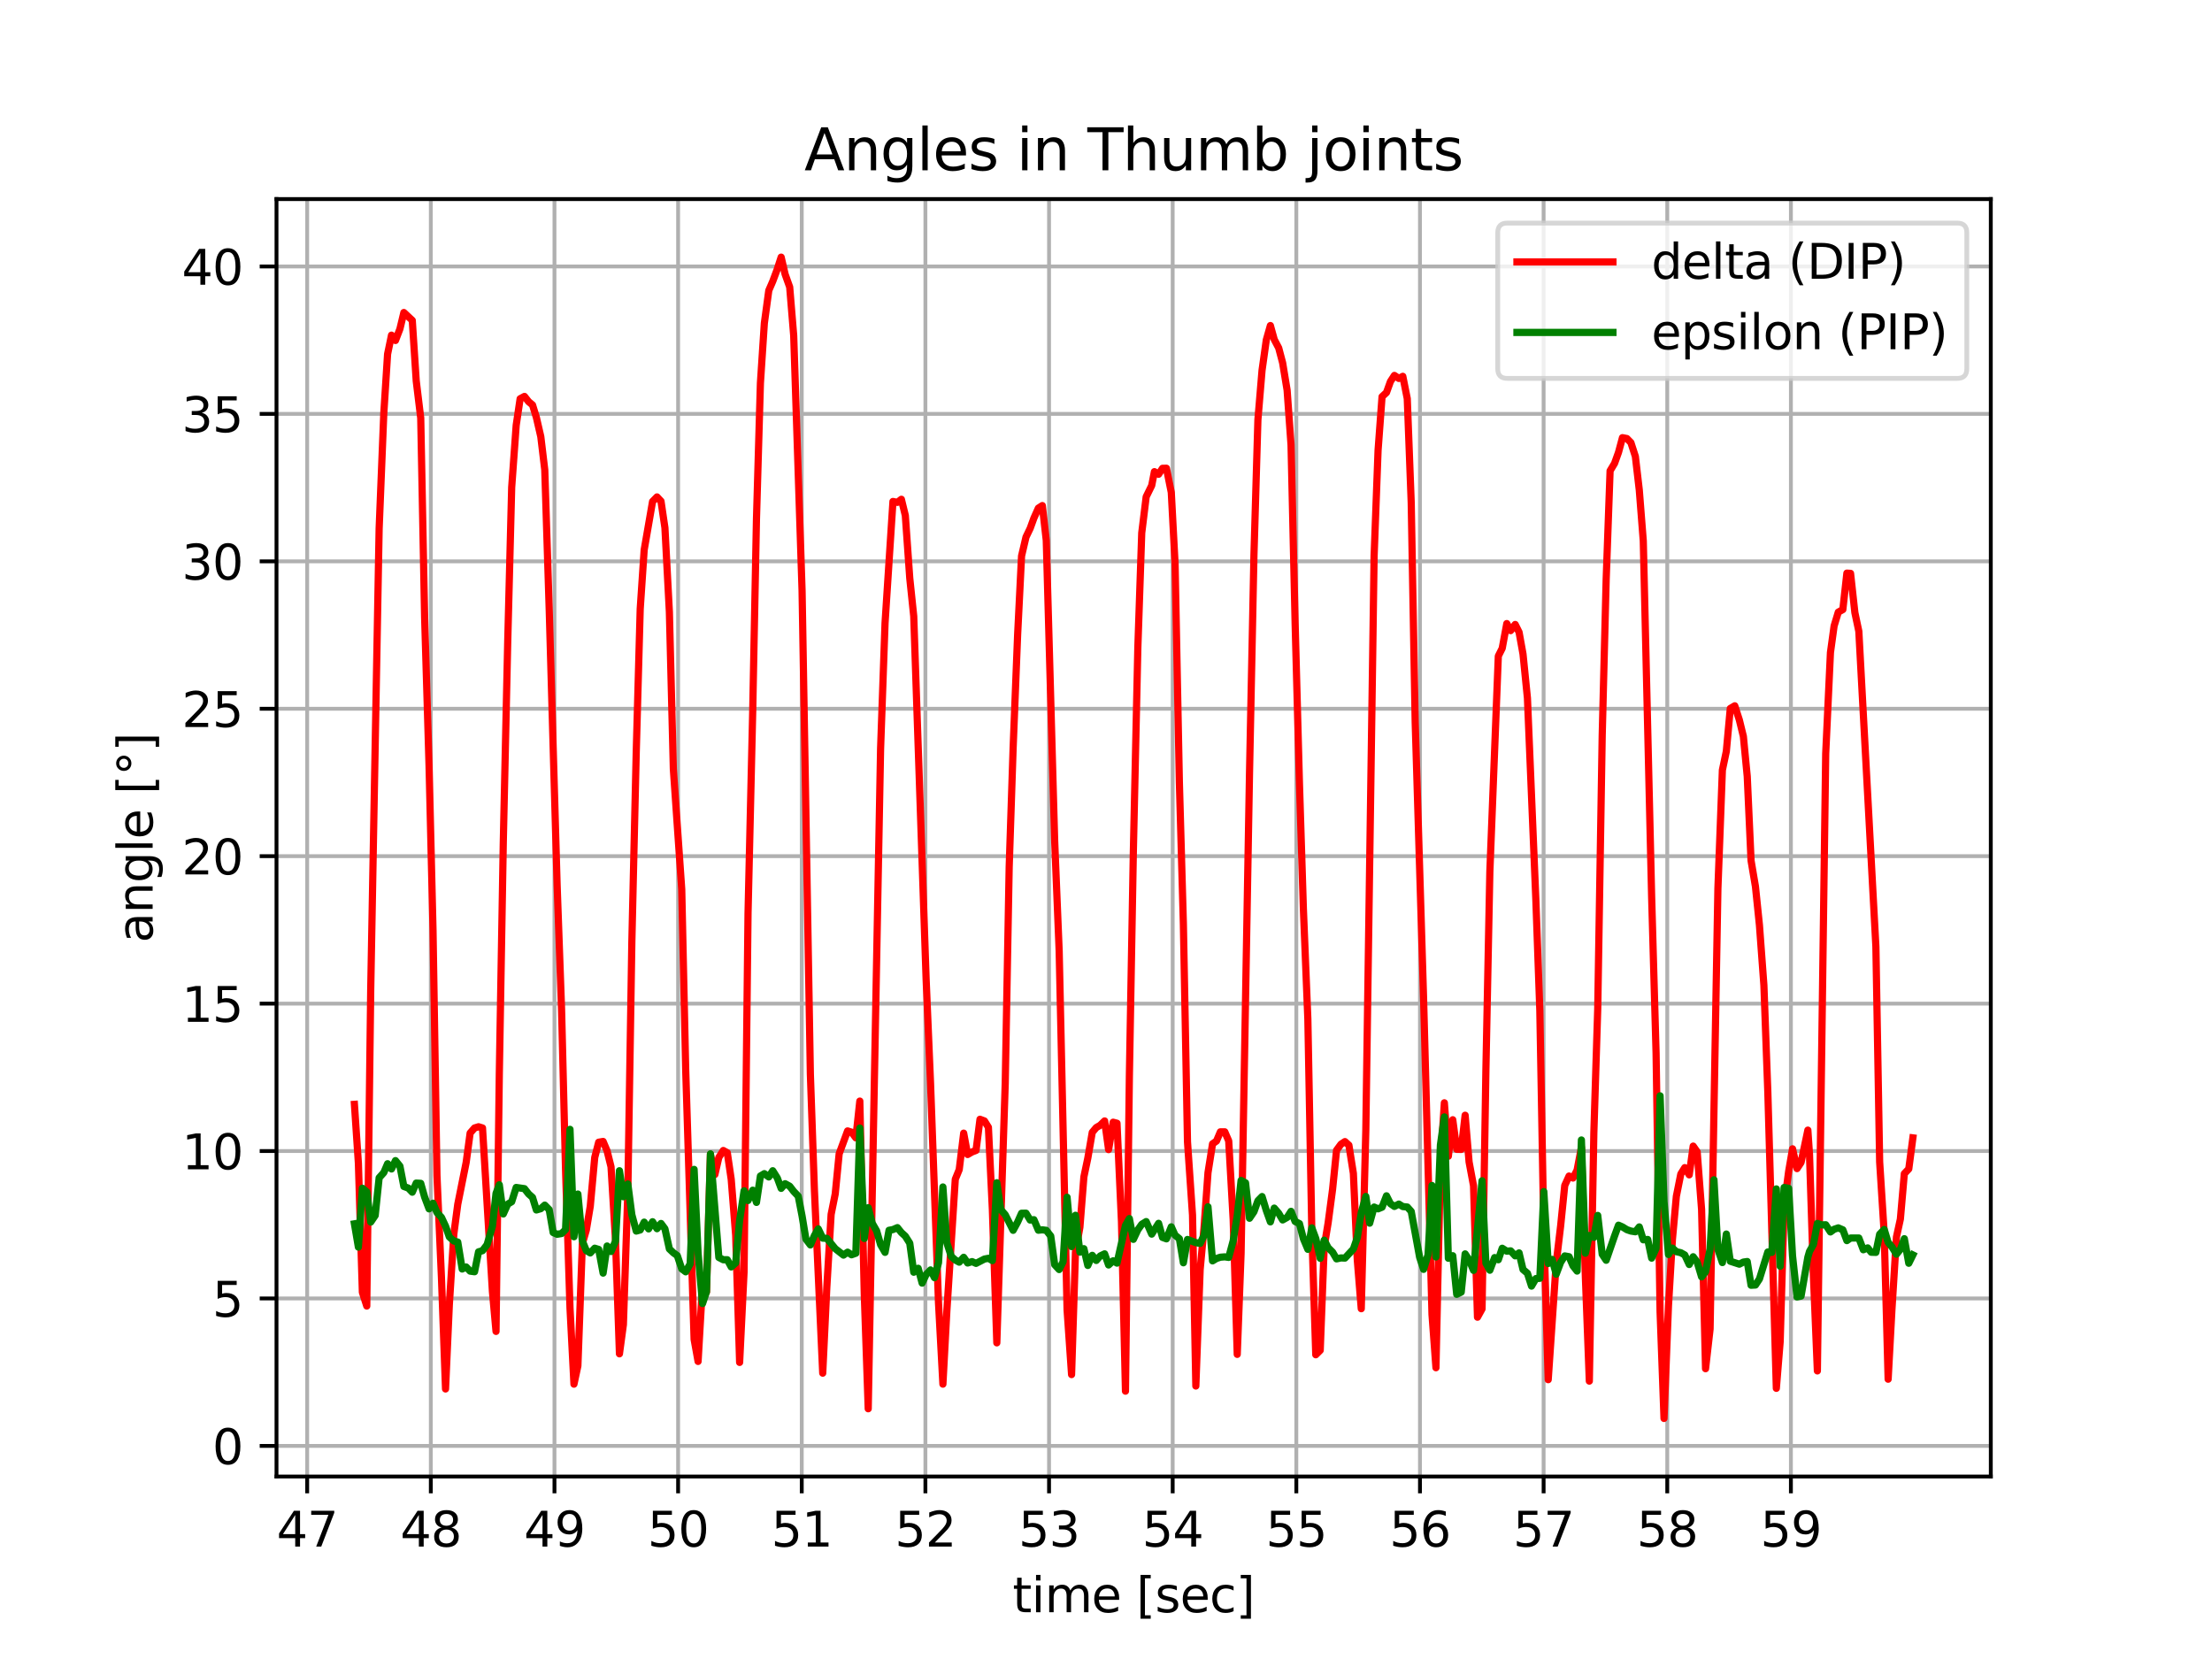 <?xml version="1.0" encoding="utf-8" standalone="no"?>
<!DOCTYPE svg PUBLIC "-//W3C//DTD SVG 1.1//EN"
  "http://www.w3.org/Graphics/SVG/1.1/DTD/svg11.dtd">
<svg xmlns:xlink="http://www.w3.org/1999/xlink" width="460.8pt" height="345.6pt" viewBox="0 0 460.8 345.6" xmlns="http://www.w3.org/2000/svg" version="1.1">
 <defs>
  <style type="text/css">*{stroke-linejoin: round; stroke-linecap: butt}</style>
 </defs>
 <g id="figure_1">
  <g id="patch_1">
   <path d="M 0 345.6 
L 460.8 345.6 
L 460.8 0 
L 0 0 
z
" style="fill: #ffffff"/>
  </g>
  <g id="axes_1">
   <g id="patch_2">
    <path d="M 57.6 307.584 
L 414.72 307.584 
L 414.72 41.472 
L 57.6 41.472 
z
" style="fill: #ffffff"/>
   </g>
   <g id="matplotlib.axis_1">
    <g id="xtick_1">
     <g id="line2d_1">
      <path d="M 63.992 307.584 
L 63.992 41.472 
" clip-path="url(#p96e80f87fa)" style="fill: none; stroke: #b0b0b0; stroke-width: 0.8; stroke-linecap: square"/>
     </g>
     <g id="line2d_2">
      <defs>
       <path id="m7e9100ac0d" d="M 0 0 
L 0 3.5 
" style="stroke: #000000; stroke-width: 0.8"/>
      </defs>
      <g>
       <use xlink:href="#m7e9100ac0d" x="63.992" y="307.584" style="stroke: #000000; stroke-width: 0.8"/>
      </g>
     </g>
     <g id="text_1">
      <!-- 47 -->
      <g transform="translate(57.629 322.182) scale(0.1 -0.1)">
       <defs>
        <path id="DejaVuSans-34" d="M 2419 4116 
L 825 1625 
L 2419 1625 
L 2419 4116 
z
M 2253 4666 
L 3047 4666 
L 3047 1625 
L 3713 1625 
L 3713 1100 
L 3047 1100 
L 3047 0 
L 2419 0 
L 2419 1100 
L 313 1100 
L 313 1709 
L 2253 4666 
z
" transform="scale(0.016)"/>
        <path id="DejaVuSans-37" d="M 525 4666 
L 3525 4666 
L 3525 4397 
L 1831 0 
L 1172 0 
L 2766 4134 
L 525 4134 
L 525 4666 
z
" transform="scale(0.016)"/>
       </defs>
       <use xlink:href="#DejaVuSans-34"/>
       <use xlink:href="#DejaVuSans-37" x="63.623"/>
      </g>
     </g>
    </g>
    <g id="xtick_2">
     <g id="line2d_3">
      <path d="M 89.749 307.584 
L 89.749 41.472 
" clip-path="url(#p96e80f87fa)" style="fill: none; stroke: #b0b0b0; stroke-width: 0.8; stroke-linecap: square"/>
     </g>
     <g id="line2d_4">
      <g>
       <use xlink:href="#m7e9100ac0d" x="89.749" y="307.584" style="stroke: #000000; stroke-width: 0.8"/>
      </g>
     </g>
     <g id="text_2">
      <!-- 48 -->
      <g transform="translate(83.386 322.182) scale(0.1 -0.1)">
       <defs>
        <path id="DejaVuSans-38" d="M 2034 2216 
Q 1584 2216 1326 1975 
Q 1069 1734 1069 1313 
Q 1069 891 1326 650 
Q 1584 409 2034 409 
Q 2484 409 2743 651 
Q 3003 894 3003 1313 
Q 3003 1734 2745 1975 
Q 2488 2216 2034 2216 
z
M 1403 2484 
Q 997 2584 770 2862 
Q 544 3141 544 3541 
Q 544 4100 942 4425 
Q 1341 4750 2034 4750 
Q 2731 4750 3128 4425 
Q 3525 4100 3525 3541 
Q 3525 3141 3298 2862 
Q 3072 2584 2669 2484 
Q 3125 2378 3379 2068 
Q 3634 1759 3634 1313 
Q 3634 634 3220 271 
Q 2806 -91 2034 -91 
Q 1263 -91 848 271 
Q 434 634 434 1313 
Q 434 1759 690 2068 
Q 947 2378 1403 2484 
z
M 1172 3481 
Q 1172 3119 1398 2916 
Q 1625 2713 2034 2713 
Q 2441 2713 2670 2916 
Q 2900 3119 2900 3481 
Q 2900 3844 2670 4047 
Q 2441 4250 2034 4250 
Q 1625 4250 1398 4047 
Q 1172 3844 1172 3481 
z
" transform="scale(0.016)"/>
       </defs>
       <use xlink:href="#DejaVuSans-34"/>
       <use xlink:href="#DejaVuSans-38" x="63.623"/>
      </g>
     </g>
    </g>
    <g id="xtick_3">
     <g id="line2d_5">
      <path d="M 115.506 307.584 
L 115.506 41.472 
" clip-path="url(#p96e80f87fa)" style="fill: none; stroke: #b0b0b0; stroke-width: 0.8; stroke-linecap: square"/>
     </g>
     <g id="line2d_6">
      <g>
       <use xlink:href="#m7e9100ac0d" x="115.506" y="307.584" style="stroke: #000000; stroke-width: 0.8"/>
      </g>
     </g>
     <g id="text_3">
      <!-- 49 -->
      <g transform="translate(109.144 322.182) scale(0.1 -0.1)">
       <defs>
        <path id="DejaVuSans-39" d="M 703 97 
L 703 672 
Q 941 559 1184 500 
Q 1428 441 1663 441 
Q 2288 441 2617 861 
Q 2947 1281 2994 2138 
Q 2813 1869 2534 1725 
Q 2256 1581 1919 1581 
Q 1219 1581 811 2004 
Q 403 2428 403 3163 
Q 403 3881 828 4315 
Q 1253 4750 1959 4750 
Q 2769 4750 3195 4129 
Q 3622 3509 3622 2328 
Q 3622 1225 3098 567 
Q 2575 -91 1691 -91 
Q 1453 -91 1209 -44 
Q 966 3 703 97 
z
M 1959 2075 
Q 2384 2075 2632 2365 
Q 2881 2656 2881 3163 
Q 2881 3666 2632 3958 
Q 2384 4250 1959 4250 
Q 1534 4250 1286 3958 
Q 1038 3666 1038 3163 
Q 1038 2656 1286 2365 
Q 1534 2075 1959 2075 
z
" transform="scale(0.016)"/>
       </defs>
       <use xlink:href="#DejaVuSans-34"/>
       <use xlink:href="#DejaVuSans-39" x="63.623"/>
      </g>
     </g>
    </g>
    <g id="xtick_4">
     <g id="line2d_7">
      <path d="M 141.263 307.584 
L 141.263 41.472 
" clip-path="url(#p96e80f87fa)" style="fill: none; stroke: #b0b0b0; stroke-width: 0.8; stroke-linecap: square"/>
     </g>
     <g id="line2d_8">
      <g>
       <use xlink:href="#m7e9100ac0d" x="141.263" y="307.584" style="stroke: #000000; stroke-width: 0.8"/>
      </g>
     </g>
     <g id="text_4">
      <!-- 50 -->
      <g transform="translate(134.901 322.182) scale(0.1 -0.1)">
       <defs>
        <path id="DejaVuSans-35" d="M 691 4666 
L 3169 4666 
L 3169 4134 
L 1269 4134 
L 1269 2991 
Q 1406 3038 1543 3061 
Q 1681 3084 1819 3084 
Q 2600 3084 3056 2656 
Q 3513 2228 3513 1497 
Q 3513 744 3044 326 
Q 2575 -91 1722 -91 
Q 1428 -91 1123 -41 
Q 819 9 494 109 
L 494 744 
Q 775 591 1075 516 
Q 1375 441 1709 441 
Q 2250 441 2565 725 
Q 2881 1009 2881 1497 
Q 2881 1984 2565 2268 
Q 2250 2553 1709 2553 
Q 1456 2553 1204 2497 
Q 953 2441 691 2322 
L 691 4666 
z
" transform="scale(0.016)"/>
        <path id="DejaVuSans-30" d="M 2034 4250 
Q 1547 4250 1301 3770 
Q 1056 3291 1056 2328 
Q 1056 1369 1301 889 
Q 1547 409 2034 409 
Q 2525 409 2770 889 
Q 3016 1369 3016 2328 
Q 3016 3291 2770 3770 
Q 2525 4250 2034 4250 
z
M 2034 4750 
Q 2819 4750 3233 4129 
Q 3647 3509 3647 2328 
Q 3647 1150 3233 529 
Q 2819 -91 2034 -91 
Q 1250 -91 836 529 
Q 422 1150 422 2328 
Q 422 3509 836 4129 
Q 1250 4750 2034 4750 
z
" transform="scale(0.016)"/>
       </defs>
       <use xlink:href="#DejaVuSans-35"/>
       <use xlink:href="#DejaVuSans-30" x="63.623"/>
      </g>
     </g>
    </g>
    <g id="xtick_5">
     <g id="line2d_9">
      <path d="M 167.02 307.584 
L 167.02 41.472 
" clip-path="url(#p96e80f87fa)" style="fill: none; stroke: #b0b0b0; stroke-width: 0.8; stroke-linecap: square"/>
     </g>
     <g id="line2d_10">
      <g>
       <use xlink:href="#m7e9100ac0d" x="167.02" y="307.584" style="stroke: #000000; stroke-width: 0.8"/>
      </g>
     </g>
     <g id="text_5">
      <!-- 51 -->
      <g transform="translate(160.658 322.182) scale(0.1 -0.1)">
       <defs>
        <path id="DejaVuSans-31" d="M 794 531 
L 1825 531 
L 1825 4091 
L 703 3866 
L 703 4441 
L 1819 4666 
L 2450 4666 
L 2450 531 
L 3481 531 
L 3481 0 
L 794 0 
L 794 531 
z
" transform="scale(0.016)"/>
       </defs>
       <use xlink:href="#DejaVuSans-35"/>
       <use xlink:href="#DejaVuSans-31" x="63.623"/>
      </g>
     </g>
    </g>
    <g id="xtick_6">
     <g id="line2d_11">
      <path d="M 192.778 307.584 
L 192.778 41.472 
" clip-path="url(#p96e80f87fa)" style="fill: none; stroke: #b0b0b0; stroke-width: 0.8; stroke-linecap: square"/>
     </g>
     <g id="line2d_12">
      <g>
       <use xlink:href="#m7e9100ac0d" x="192.778" y="307.584" style="stroke: #000000; stroke-width: 0.8"/>
      </g>
     </g>
     <g id="text_6">
      <!-- 52 -->
      <g transform="translate(186.415 322.182) scale(0.1 -0.1)">
       <defs>
        <path id="DejaVuSans-32" d="M 1228 531 
L 3431 531 
L 3431 0 
L 469 0 
L 469 531 
Q 828 903 1448 1529 
Q 2069 2156 2228 2338 
Q 2531 2678 2651 2914 
Q 2772 3150 2772 3378 
Q 2772 3750 2511 3984 
Q 2250 4219 1831 4219 
Q 1534 4219 1204 4116 
Q 875 4013 500 3803 
L 500 4441 
Q 881 4594 1212 4672 
Q 1544 4750 1819 4750 
Q 2544 4750 2975 4387 
Q 3406 4025 3406 3419 
Q 3406 3131 3298 2873 
Q 3191 2616 2906 2266 
Q 2828 2175 2409 1742 
Q 1991 1309 1228 531 
z
" transform="scale(0.016)"/>
       </defs>
       <use xlink:href="#DejaVuSans-35"/>
       <use xlink:href="#DejaVuSans-32" x="63.623"/>
      </g>
     </g>
    </g>
    <g id="xtick_7">
     <g id="line2d_13">
      <path d="M 218.535 307.584 
L 218.535 41.472 
" clip-path="url(#p96e80f87fa)" style="fill: none; stroke: #b0b0b0; stroke-width: 0.8; stroke-linecap: square"/>
     </g>
     <g id="line2d_14">
      <g>
       <use xlink:href="#m7e9100ac0d" x="218.535" y="307.584" style="stroke: #000000; stroke-width: 0.8"/>
      </g>
     </g>
     <g id="text_7">
      <!-- 53 -->
      <g transform="translate(212.172 322.182) scale(0.1 -0.1)">
       <defs>
        <path id="DejaVuSans-33" d="M 2597 2516 
Q 3050 2419 3304 2112 
Q 3559 1806 3559 1356 
Q 3559 666 3084 287 
Q 2609 -91 1734 -91 
Q 1441 -91 1130 -33 
Q 819 25 488 141 
L 488 750 
Q 750 597 1062 519 
Q 1375 441 1716 441 
Q 2309 441 2620 675 
Q 2931 909 2931 1356 
Q 2931 1769 2642 2001 
Q 2353 2234 1838 2234 
L 1294 2234 
L 1294 2753 
L 1863 2753 
Q 2328 2753 2575 2939 
Q 2822 3125 2822 3475 
Q 2822 3834 2567 4026 
Q 2313 4219 1838 4219 
Q 1578 4219 1281 4162 
Q 984 4106 628 3988 
L 628 4550 
Q 988 4650 1302 4700 
Q 1616 4750 1894 4750 
Q 2613 4750 3031 4423 
Q 3450 4097 3450 3541 
Q 3450 3153 3228 2886 
Q 3006 2619 2597 2516 
z
" transform="scale(0.016)"/>
       </defs>
       <use xlink:href="#DejaVuSans-35"/>
       <use xlink:href="#DejaVuSans-33" x="63.623"/>
      </g>
     </g>
    </g>
    <g id="xtick_8">
     <g id="line2d_15">
      <path d="M 244.292 307.584 
L 244.292 41.472 
" clip-path="url(#p96e80f87fa)" style="fill: none; stroke: #b0b0b0; stroke-width: 0.8; stroke-linecap: square"/>
     </g>
     <g id="line2d_16">
      <g>
       <use xlink:href="#m7e9100ac0d" x="244.292" y="307.584" style="stroke: #000000; stroke-width: 0.8"/>
      </g>
     </g>
     <g id="text_8">
      <!-- 54 -->
      <g transform="translate(237.929 322.182) scale(0.1 -0.1)">
       <use xlink:href="#DejaVuSans-35"/>
       <use xlink:href="#DejaVuSans-34" x="63.623"/>
      </g>
     </g>
    </g>
    <g id="xtick_9">
     <g id="line2d_17">
      <path d="M 270.049 307.584 
L 270.049 41.472 
" clip-path="url(#p96e80f87fa)" style="fill: none; stroke: #b0b0b0; stroke-width: 0.8; stroke-linecap: square"/>
     </g>
     <g id="line2d_18">
      <g>
       <use xlink:href="#m7e9100ac0d" x="270.049" y="307.584" style="stroke: #000000; stroke-width: 0.8"/>
      </g>
     </g>
     <g id="text_9">
      <!-- 55 -->
      <g transform="translate(263.687 322.182) scale(0.1 -0.1)">
       <use xlink:href="#DejaVuSans-35"/>
       <use xlink:href="#DejaVuSans-35" x="63.623"/>
      </g>
     </g>
    </g>
    <g id="xtick_10">
     <g id="line2d_19">
      <path d="M 295.806 307.584 
L 295.806 41.472 
" clip-path="url(#p96e80f87fa)" style="fill: none; stroke: #b0b0b0; stroke-width: 0.8; stroke-linecap: square"/>
     </g>
     <g id="line2d_20">
      <g>
       <use xlink:href="#m7e9100ac0d" x="295.806" y="307.584" style="stroke: #000000; stroke-width: 0.8"/>
      </g>
     </g>
     <g id="text_10">
      <!-- 56 -->
      <g transform="translate(289.444 322.182) scale(0.1 -0.1)">
       <defs>
        <path id="DejaVuSans-36" d="M 2113 2584 
Q 1688 2584 1439 2293 
Q 1191 2003 1191 1497 
Q 1191 994 1439 701 
Q 1688 409 2113 409 
Q 2538 409 2786 701 
Q 3034 994 3034 1497 
Q 3034 2003 2786 2293 
Q 2538 2584 2113 2584 
z
M 3366 4563 
L 3366 3988 
Q 3128 4100 2886 4159 
Q 2644 4219 2406 4219 
Q 1781 4219 1451 3797 
Q 1122 3375 1075 2522 
Q 1259 2794 1537 2939 
Q 1816 3084 2150 3084 
Q 2853 3084 3261 2657 
Q 3669 2231 3669 1497 
Q 3669 778 3244 343 
Q 2819 -91 2113 -91 
Q 1303 -91 875 529 
Q 447 1150 447 2328 
Q 447 3434 972 4092 
Q 1497 4750 2381 4750 
Q 2619 4750 2861 4703 
Q 3103 4656 3366 4563 
z
" transform="scale(0.016)"/>
       </defs>
       <use xlink:href="#DejaVuSans-35"/>
       <use xlink:href="#DejaVuSans-36" x="63.623"/>
      </g>
     </g>
    </g>
    <g id="xtick_11">
     <g id="line2d_21">
      <path d="M 321.563 307.584 
L 321.563 41.472 
" clip-path="url(#p96e80f87fa)" style="fill: none; stroke: #b0b0b0; stroke-width: 0.8; stroke-linecap: square"/>
     </g>
     <g id="line2d_22">
      <g>
       <use xlink:href="#m7e9100ac0d" x="321.563" y="307.584" style="stroke: #000000; stroke-width: 0.8"/>
      </g>
     </g>
     <g id="text_11">
      <!-- 57 -->
      <g transform="translate(315.201 322.182) scale(0.1 -0.1)">
       <use xlink:href="#DejaVuSans-35"/>
       <use xlink:href="#DejaVuSans-37" x="63.623"/>
      </g>
     </g>
    </g>
    <g id="xtick_12">
     <g id="line2d_23">
      <path d="M 347.321 307.584 
L 347.321 41.472 
" clip-path="url(#p96e80f87fa)" style="fill: none; stroke: #b0b0b0; stroke-width: 0.8; stroke-linecap: square"/>
     </g>
     <g id="line2d_24">
      <g>
       <use xlink:href="#m7e9100ac0d" x="347.321" y="307.584" style="stroke: #000000; stroke-width: 0.8"/>
      </g>
     </g>
     <g id="text_12">
      <!-- 58 -->
      <g transform="translate(340.958 322.182) scale(0.1 -0.1)">
       <use xlink:href="#DejaVuSans-35"/>
       <use xlink:href="#DejaVuSans-38" x="63.623"/>
      </g>
     </g>
    </g>
    <g id="xtick_13">
     <g id="line2d_25">
      <path d="M 373.078 307.584 
L 373.078 41.472 
" clip-path="url(#p96e80f87fa)" style="fill: none; stroke: #b0b0b0; stroke-width: 0.8; stroke-linecap: square"/>
     </g>
     <g id="line2d_26">
      <g>
       <use xlink:href="#m7e9100ac0d" x="373.078" y="307.584" style="stroke: #000000; stroke-width: 0.8"/>
      </g>
     </g>
     <g id="text_13">
      <!-- 59 -->
      <g transform="translate(366.715 322.182) scale(0.1 -0.1)">
       <use xlink:href="#DejaVuSans-35"/>
       <use xlink:href="#DejaVuSans-39" x="63.623"/>
      </g>
     </g>
    </g>
    <g id="text_14">
     <!-- time [sec] -->
     <g transform="translate(210.943 335.861) scale(0.1 -0.1)">
      <defs>
       <path id="DejaVuSans-74" d="M 1172 4494 
L 1172 3500 
L 2356 3500 
L 2356 3053 
L 1172 3053 
L 1172 1153 
Q 1172 725 1289 603 
Q 1406 481 1766 481 
L 2356 481 
L 2356 0 
L 1766 0 
Q 1100 0 847 248 
Q 594 497 594 1153 
L 594 3053 
L 172 3053 
L 172 3500 
L 594 3500 
L 594 4494 
L 1172 4494 
z
" transform="scale(0.016)"/>
       <path id="DejaVuSans-69" d="M 603 3500 
L 1178 3500 
L 1178 0 
L 603 0 
L 603 3500 
z
M 603 4863 
L 1178 4863 
L 1178 4134 
L 603 4134 
L 603 4863 
z
" transform="scale(0.016)"/>
       <path id="DejaVuSans-6d" d="M 3328 2828 
Q 3544 3216 3844 3400 
Q 4144 3584 4550 3584 
Q 5097 3584 5394 3201 
Q 5691 2819 5691 2113 
L 5691 0 
L 5113 0 
L 5113 2094 
Q 5113 2597 4934 2840 
Q 4756 3084 4391 3084 
Q 3944 3084 3684 2787 
Q 3425 2491 3425 1978 
L 3425 0 
L 2847 0 
L 2847 2094 
Q 2847 2600 2669 2842 
Q 2491 3084 2119 3084 
Q 1678 3084 1418 2786 
Q 1159 2488 1159 1978 
L 1159 0 
L 581 0 
L 581 3500 
L 1159 3500 
L 1159 2956 
Q 1356 3278 1631 3431 
Q 1906 3584 2284 3584 
Q 2666 3584 2933 3390 
Q 3200 3197 3328 2828 
z
" transform="scale(0.016)"/>
       <path id="DejaVuSans-65" d="M 3597 1894 
L 3597 1613 
L 953 1613 
Q 991 1019 1311 708 
Q 1631 397 2203 397 
Q 2534 397 2845 478 
Q 3156 559 3463 722 
L 3463 178 
Q 3153 47 2828 -22 
Q 2503 -91 2169 -91 
Q 1331 -91 842 396 
Q 353 884 353 1716 
Q 353 2575 817 3079 
Q 1281 3584 2069 3584 
Q 2775 3584 3186 3129 
Q 3597 2675 3597 1894 
z
M 3022 2063 
Q 3016 2534 2758 2815 
Q 2500 3097 2075 3097 
Q 1594 3097 1305 2825 
Q 1016 2553 972 2059 
L 3022 2063 
z
" transform="scale(0.016)"/>
       <path id="DejaVuSans-20" transform="scale(0.016)"/>
       <path id="DejaVuSans-5b" d="M 550 4863 
L 1875 4863 
L 1875 4416 
L 1125 4416 
L 1125 -397 
L 1875 -397 
L 1875 -844 
L 550 -844 
L 550 4863 
z
" transform="scale(0.016)"/>
       <path id="DejaVuSans-73" d="M 2834 3397 
L 2834 2853 
Q 2591 2978 2328 3040 
Q 2066 3103 1784 3103 
Q 1356 3103 1142 2972 
Q 928 2841 928 2578 
Q 928 2378 1081 2264 
Q 1234 2150 1697 2047 
L 1894 2003 
Q 2506 1872 2764 1633 
Q 3022 1394 3022 966 
Q 3022 478 2636 193 
Q 2250 -91 1575 -91 
Q 1294 -91 989 -36 
Q 684 19 347 128 
L 347 722 
Q 666 556 975 473 
Q 1284 391 1588 391 
Q 1994 391 2212 530 
Q 2431 669 2431 922 
Q 2431 1156 2273 1281 
Q 2116 1406 1581 1522 
L 1381 1569 
Q 847 1681 609 1914 
Q 372 2147 372 2553 
Q 372 3047 722 3315 
Q 1072 3584 1716 3584 
Q 2034 3584 2315 3537 
Q 2597 3491 2834 3397 
z
" transform="scale(0.016)"/>
       <path id="DejaVuSans-63" d="M 3122 3366 
L 3122 2828 
Q 2878 2963 2633 3030 
Q 2388 3097 2138 3097 
Q 1578 3097 1268 2742 
Q 959 2388 959 1747 
Q 959 1106 1268 751 
Q 1578 397 2138 397 
Q 2388 397 2633 464 
Q 2878 531 3122 666 
L 3122 134 
Q 2881 22 2623 -34 
Q 2366 -91 2075 -91 
Q 1284 -91 818 406 
Q 353 903 353 1747 
Q 353 2603 823 3093 
Q 1294 3584 2113 3584 
Q 2378 3584 2631 3529 
Q 2884 3475 3122 3366 
z
" transform="scale(0.016)"/>
       <path id="DejaVuSans-5d" d="M 1947 4863 
L 1947 -844 
L 622 -844 
L 622 -397 
L 1369 -397 
L 1369 4416 
L 622 4416 
L 622 4863 
L 1947 4863 
z
" transform="scale(0.016)"/>
      </defs>
      <use xlink:href="#DejaVuSans-74"/>
      <use xlink:href="#DejaVuSans-69" x="39.209"/>
      <use xlink:href="#DejaVuSans-6d" x="66.992"/>
      <use xlink:href="#DejaVuSans-65" x="164.404"/>
      <use xlink:href="#DejaVuSans-20" x="225.928"/>
      <use xlink:href="#DejaVuSans-5b" x="257.715"/>
      <use xlink:href="#DejaVuSans-73" x="296.729"/>
      <use xlink:href="#DejaVuSans-65" x="348.828"/>
      <use xlink:href="#DejaVuSans-63" x="410.352"/>
      <use xlink:href="#DejaVuSans-5d" x="465.332"/>
     </g>
    </g>
   </g>
   <g id="matplotlib.axis_2">
    <g id="ytick_1">
     <g id="line2d_27">
      <path d="M 57.6 301.205 
L 414.72 301.205 
" clip-path="url(#p96e80f87fa)" style="fill: none; stroke: #b0b0b0; stroke-width: 0.8; stroke-linecap: square"/>
     </g>
     <g id="line2d_28">
      <defs>
       <path id="m9ff21e5143" d="M 0 0 
L -3.5 0 
" style="stroke: #000000; stroke-width: 0.8"/>
      </defs>
      <g>
       <use xlink:href="#m9ff21e5143" x="57.6" y="301.205" style="stroke: #000000; stroke-width: 0.8"/>
      </g>
     </g>
     <g id="text_15">
      <!-- 0 -->
      <g transform="translate(44.237 305.004) scale(0.1 -0.1)">
       <use xlink:href="#DejaVuSans-30"/>
      </g>
     </g>
    </g>
    <g id="ytick_2">
     <g id="line2d_29">
      <path d="M 57.6 270.493 
L 414.72 270.493 
" clip-path="url(#p96e80f87fa)" style="fill: none; stroke: #b0b0b0; stroke-width: 0.8; stroke-linecap: square"/>
     </g>
     <g id="line2d_30">
      <g>
       <use xlink:href="#m9ff21e5143" x="57.6" y="270.493" style="stroke: #000000; stroke-width: 0.8"/>
      </g>
     </g>
     <g id="text_16">
      <!-- 5 -->
      <g transform="translate(44.237 274.292) scale(0.1 -0.1)">
       <use xlink:href="#DejaVuSans-35"/>
      </g>
     </g>
    </g>
    <g id="ytick_3">
     <g id="line2d_31">
      <path d="M 57.6 239.781 
L 414.72 239.781 
" clip-path="url(#p96e80f87fa)" style="fill: none; stroke: #b0b0b0; stroke-width: 0.8; stroke-linecap: square"/>
     </g>
     <g id="line2d_32">
      <g>
       <use xlink:href="#m9ff21e5143" x="57.6" y="239.781" style="stroke: #000000; stroke-width: 0.8"/>
      </g>
     </g>
     <g id="text_17">
      <!-- 10 -->
      <g transform="translate(37.875 243.58) scale(0.1 -0.1)">
       <use xlink:href="#DejaVuSans-31"/>
       <use xlink:href="#DejaVuSans-30" x="63.623"/>
      </g>
     </g>
    </g>
    <g id="ytick_4">
     <g id="line2d_33">
      <path d="M 57.6 209.07 
L 414.72 209.07 
" clip-path="url(#p96e80f87fa)" style="fill: none; stroke: #b0b0b0; stroke-width: 0.8; stroke-linecap: square"/>
     </g>
     <g id="line2d_34">
      <g>
       <use xlink:href="#m9ff21e5143" x="57.6" y="209.07" style="stroke: #000000; stroke-width: 0.8"/>
      </g>
     </g>
     <g id="text_18">
      <!-- 15 -->
      <g transform="translate(37.875 212.869) scale(0.1 -0.1)">
       <use xlink:href="#DejaVuSans-31"/>
       <use xlink:href="#DejaVuSans-35" x="63.623"/>
      </g>
     </g>
    </g>
    <g id="ytick_5">
     <g id="line2d_35">
      <path d="M 57.6 178.358 
L 414.72 178.358 
" clip-path="url(#p96e80f87fa)" style="fill: none; stroke: #b0b0b0; stroke-width: 0.8; stroke-linecap: square"/>
     </g>
     <g id="line2d_36">
      <g>
       <use xlink:href="#m9ff21e5143" x="57.6" y="178.358" style="stroke: #000000; stroke-width: 0.8"/>
      </g>
     </g>
     <g id="text_19">
      <!-- 20 -->
      <g transform="translate(37.875 182.157) scale(0.1 -0.1)">
       <use xlink:href="#DejaVuSans-32"/>
       <use xlink:href="#DejaVuSans-30" x="63.623"/>
      </g>
     </g>
    </g>
    <g id="ytick_6">
     <g id="line2d_37">
      <path d="M 57.6 147.646 
L 414.72 147.646 
" clip-path="url(#p96e80f87fa)" style="fill: none; stroke: #b0b0b0; stroke-width: 0.8; stroke-linecap: square"/>
     </g>
     <g id="line2d_38">
      <g>
       <use xlink:href="#m9ff21e5143" x="57.6" y="147.646" style="stroke: #000000; stroke-width: 0.8"/>
      </g>
     </g>
     <g id="text_20">
      <!-- 25 -->
      <g transform="translate(37.875 151.445) scale(0.1 -0.1)">
       <use xlink:href="#DejaVuSans-32"/>
       <use xlink:href="#DejaVuSans-35" x="63.623"/>
      </g>
     </g>
    </g>
    <g id="ytick_7">
     <g id="line2d_39">
      <path d="M 57.6 116.935 
L 414.72 116.935 
" clip-path="url(#p96e80f87fa)" style="fill: none; stroke: #b0b0b0; stroke-width: 0.8; stroke-linecap: square"/>
     </g>
     <g id="line2d_40">
      <g>
       <use xlink:href="#m9ff21e5143" x="57.6" y="116.935" style="stroke: #000000; stroke-width: 0.8"/>
      </g>
     </g>
     <g id="text_21">
      <!-- 30 -->
      <g transform="translate(37.875 120.734) scale(0.1 -0.1)">
       <use xlink:href="#DejaVuSans-33"/>
       <use xlink:href="#DejaVuSans-30" x="63.623"/>
      </g>
     </g>
    </g>
    <g id="ytick_8">
     <g id="line2d_41">
      <path d="M 57.6 86.223 
L 414.72 86.223 
" clip-path="url(#p96e80f87fa)" style="fill: none; stroke: #b0b0b0; stroke-width: 0.8; stroke-linecap: square"/>
     </g>
     <g id="line2d_42">
      <g>
       <use xlink:href="#m9ff21e5143" x="57.6" y="86.223" style="stroke: #000000; stroke-width: 0.8"/>
      </g>
     </g>
     <g id="text_22">
      <!-- 35 -->
      <g transform="translate(37.875 90.022) scale(0.1 -0.1)">
       <use xlink:href="#DejaVuSans-33"/>
       <use xlink:href="#DejaVuSans-35" x="63.623"/>
      </g>
     </g>
    </g>
    <g id="ytick_9">
     <g id="line2d_43">
      <path d="M 57.6 55.511 
L 414.72 55.511 
" clip-path="url(#p96e80f87fa)" style="fill: none; stroke: #b0b0b0; stroke-width: 0.8; stroke-linecap: square"/>
     </g>
     <g id="line2d_44">
      <g>
       <use xlink:href="#m9ff21e5143" x="57.6" y="55.511" style="stroke: #000000; stroke-width: 0.8"/>
      </g>
     </g>
     <g id="text_23">
      <!-- 40 -->
      <g transform="translate(37.875 59.31) scale(0.1 -0.1)">
       <use xlink:href="#DejaVuSans-34"/>
       <use xlink:href="#DejaVuSans-30" x="63.623"/>
      </g>
     </g>
    </g>
    <g id="text_24">
     <!-- angle [°] -->
     <g transform="translate(31.795 196.391) rotate(-90) scale(0.1 -0.1)">
      <defs>
       <path id="DejaVuSans-61" d="M 2194 1759 
Q 1497 1759 1228 1600 
Q 959 1441 959 1056 
Q 959 750 1161 570 
Q 1363 391 1709 391 
Q 2188 391 2477 730 
Q 2766 1069 2766 1631 
L 2766 1759 
L 2194 1759 
z
M 3341 1997 
L 3341 0 
L 2766 0 
L 2766 531 
Q 2569 213 2275 61 
Q 1981 -91 1556 -91 
Q 1019 -91 701 211 
Q 384 513 384 1019 
Q 384 1609 779 1909 
Q 1175 2209 1959 2209 
L 2766 2209 
L 2766 2266 
Q 2766 2663 2505 2880 
Q 2244 3097 1772 3097 
Q 1472 3097 1187 3025 
Q 903 2953 641 2809 
L 641 3341 
Q 956 3463 1253 3523 
Q 1550 3584 1831 3584 
Q 2591 3584 2966 3190 
Q 3341 2797 3341 1997 
z
" transform="scale(0.016)"/>
       <path id="DejaVuSans-6e" d="M 3513 2113 
L 3513 0 
L 2938 0 
L 2938 2094 
Q 2938 2591 2744 2837 
Q 2550 3084 2163 3084 
Q 1697 3084 1428 2787 
Q 1159 2491 1159 1978 
L 1159 0 
L 581 0 
L 581 3500 
L 1159 3500 
L 1159 2956 
Q 1366 3272 1645 3428 
Q 1925 3584 2291 3584 
Q 2894 3584 3203 3211 
Q 3513 2838 3513 2113 
z
" transform="scale(0.016)"/>
       <path id="DejaVuSans-67" d="M 2906 1791 
Q 2906 2416 2648 2759 
Q 2391 3103 1925 3103 
Q 1463 3103 1205 2759 
Q 947 2416 947 1791 
Q 947 1169 1205 825 
Q 1463 481 1925 481 
Q 2391 481 2648 825 
Q 2906 1169 2906 1791 
z
M 3481 434 
Q 3481 -459 3084 -895 
Q 2688 -1331 1869 -1331 
Q 1566 -1331 1297 -1286 
Q 1028 -1241 775 -1147 
L 775 -588 
Q 1028 -725 1275 -790 
Q 1522 -856 1778 -856 
Q 2344 -856 2625 -561 
Q 2906 -266 2906 331 
L 2906 616 
Q 2728 306 2450 153 
Q 2172 0 1784 0 
Q 1141 0 747 490 
Q 353 981 353 1791 
Q 353 2603 747 3093 
Q 1141 3584 1784 3584 
Q 2172 3584 2450 3431 
Q 2728 3278 2906 2969 
L 2906 3500 
L 3481 3500 
L 3481 434 
z
" transform="scale(0.016)"/>
       <path id="DejaVuSans-6c" d="M 603 4863 
L 1178 4863 
L 1178 0 
L 603 0 
L 603 4863 
z
" transform="scale(0.016)"/>
       <path id="DejaVuSans-b0" d="M 1600 4347 
Q 1350 4347 1178 4173 
Q 1006 4000 1006 3750 
Q 1006 3503 1178 3333 
Q 1350 3163 1600 3163 
Q 1850 3163 2022 3333 
Q 2194 3503 2194 3750 
Q 2194 3997 2020 4172 
Q 1847 4347 1600 4347 
z
M 1600 4750 
Q 1800 4750 1984 4673 
Q 2169 4597 2303 4453 
Q 2447 4313 2519 4134 
Q 2591 3956 2591 3750 
Q 2591 3338 2302 3052 
Q 2013 2766 1594 2766 
Q 1172 2766 890 3047 
Q 609 3328 609 3750 
Q 609 4169 896 4459 
Q 1184 4750 1600 4750 
z
" transform="scale(0.016)"/>
      </defs>
      <use xlink:href="#DejaVuSans-61"/>
      <use xlink:href="#DejaVuSans-6e" x="61.279"/>
      <use xlink:href="#DejaVuSans-67" x="124.658"/>
      <use xlink:href="#DejaVuSans-6c" x="188.135"/>
      <use xlink:href="#DejaVuSans-65" x="215.918"/>
      <use xlink:href="#DejaVuSans-20" x="277.441"/>
      <use xlink:href="#DejaVuSans-5b" x="309.229"/>
      <use xlink:href="#DejaVuSans-b0" x="348.242"/>
      <use xlink:href="#DejaVuSans-5d" x="398.242"/>
     </g>
    </g>
   </g>
   <g id="line2d_45">
    <path d="M 73.833 230.054 
L 74.659 242.31 
L 75.49 269.211 
L 76.405 272.071 
L 77.229 206.115 
L 78.982 110.113 
L 79.95 86.148 
L 80.742 73.755 
L 81.557 69.82 
L 82.383 70.928 
L 83.31 68.52 
L 84.131 65.101 
L 85.884 66.744 
L 86.709 79.362 
L 87.646 87.086 
L 88.458 128.661 
L 89.383 159.604 
L 90.206 193.804 
L 91.026 244.858 
L 91.96 266.082 
L 92.812 289.347 
L 93.603 271.807 
L 94.537 257.102 
L 95.36 250.873 
L 97.111 242.146 
L 97.937 236.034 
L 98.857 234.978 
L 99.691 234.722 
L 100.515 234.974 
L 102.582 269.071 
L 103.331 277.355 
L 104.016 223.711 
L 104.842 175.547 
L 105.769 133.635 
L 106.594 101.523 
L 107.533 88.59 
L 108.352 83.067 
L 109.256 82.58 
L 110.124 83.682 
L 110.934 84.354 
L 111.737 86.966 
L 112.657 90.953 
L 113.485 97.879 
L 114.41 126.975 
L 116.06 184.394 
L 116.985 210.25 
L 117.812 243.666 
L 118.742 272.502 
L 119.565 288.345 
L 120.384 284.531 
L 121.316 259.065 
L 122.137 256.255 
L 122.963 251.296 
L 123.894 241.115 
L 124.715 237.944 
L 125.638 237.785 
L 126.474 239.777 
L 127.287 243.063 
L 128.217 258.217 
L 129.041 282.025 
L 129.862 275.949 
L 130.789 248.347 
L 131.626 196.182 
L 132.542 156.6 
L 133.367 126.855 
L 134.194 114.544 
L 135.941 104.466 
L 136.868 103.517 
L 137.698 104.405 
L 138.516 109.95 
L 139.443 127.473 
L 140.27 160.195 
L 142.019 185.272 
L 142.846 222.921 
L 144.595 279.01 
L 145.422 283.611 
L 146.349 267.647 
L 147.171 269.147 
L 147.996 240.461 
L 148.922 244.675 
L 149.747 241.117 
L 150.675 239.668 
L 151.512 240.137 
L 152.323 245.655 
L 153.255 257.329 
L 154.077 283.814 
L 155.002 264.984 
L 155.829 190.261 
L 156.806 148.042 
L 157.584 108.185 
L 158.408 79.814 
L 159.227 67.328 
L 160.153 60.507 
L 160.977 58.606 
L 161.929 56.047 
L 162.728 53.568 
L 163.554 57.129 
L 164.507 59.801 
L 165.343 69.913 
L 167.086 123.055 
L 168.814 223.73 
L 169.663 248.049 
L 171.388 286.053 
L 172.238 268.249 
L 173.139 252.974 
L 173.994 248.705 
L 174.813 240.353 
L 176.566 235.591 
L 177.389 235.849 
L 178.29 237.039 
L 179.116 229.376 
L 180.047 269.746 
L 180.866 293.47 
L 183.442 155.99 
L 184.371 129.79 
L 186.018 104.463 
L 186.944 104.655 
L 187.773 104.01 
L 188.595 107.387 
L 189.52 120.448 
L 190.348 128.367 
L 192.928 203.984 
L 193.849 225.692 
L 195.507 271.392 
L 196.424 288.341 
L 197.248 273.08 
L 199.003 245.663 
L 199.824 243.646 
L 200.751 236.055 
L 201.575 240.506 
L 202.502 239.971 
L 203.326 239.655 
L 204.149 233.165 
L 205.079 233.514 
L 205.903 234.834 
L 206.73 252.006 
L 207.656 279.74 
L 209.41 225.62 
L 210.231 180.613 
L 211.053 155.811 
L 211.993 132.172 
L 212.809 115.82 
L 213.732 111.883 
L 214.606 110.062 
L 215.382 107.928 
L 216.311 105.854 
L 217.135 105.32 
L 217.957 112.576 
L 219.711 175.278 
L 220.644 198.108 
L 222.291 272.846 
L 223.229 286.35 
L 224.037 260.826 
L 224.964 255.66 
L 225.792 245.169 
L 226.615 241.244 
L 227.537 235.882 
L 228.371 234.891 
L 229.189 234.417 
L 230.113 233.513 
L 230.939 239.483 
L 231.892 233.779 
L 232.69 233.989 
L 233.622 254.432 
L 234.455 289.804 
L 235.27 224.155 
L 236.095 177.519 
L 237.034 134.87 
L 237.845 111.023 
L 238.769 103.484 
L 239.922 101.14 
L 240.485 98.254 
L 241.355 98.798 
L 242.176 97.556 
L 242.991 97.544 
L 244.001 102.578 
L 244.791 117.483 
L 245.685 162.937 
L 246.519 192.436 
L 247.375 237.832 
L 248.422 253.121 
L 249.114 288.731 
L 250.013 264.48 
L 250.84 255.542 
L 251.645 244.299 
L 252.594 238.282 
L 253.419 237.696 
L 254.226 235.783 
L 255.143 235.779 
L 255.962 237.673 
L 256.894 254.09 
L 257.739 282.137 
L 258.54 261.111 
L 260.295 161.079 
L 261.22 115.625 
L 262.046 87.43 
L 262.907 77.138 
L 263.794 70.809 
L 264.644 67.819 
L 265.448 70.725 
L 266.375 72.483 
L 267.195 75.586 
L 268.127 81.265 
L 268.947 92.676 
L 269.796 129.777 
L 270.697 163.167 
L 271.521 189.392 
L 272.449 212.267 
L 273.275 256.539 
L 274.099 282.219 
L 275.025 281.295 
L 275.852 259.714 
L 276.671 254.77 
L 277.6 247.754 
L 278.426 239.622 
L 279.352 238.357 
L 280.177 237.815 
L 281.001 238.561 
L 281.932 244.435 
L 282.753 262.522 
L 283.575 272.63 
L 284.526 235.465 
L 286.253 115.813 
L 287.078 93.795 
L 287.907 82.634 
L 288.831 81.772 
L 289.655 79.473 
L 290.479 78.207 
L 291.407 78.837 
L 292.231 78.395 
L 293.158 83.045 
L 293.983 104.743 
L 294.807 150.36 
L 296.555 207.875 
L 298.31 273.816 
L 299.135 284.922 
L 300.063 242.534 
L 300.886 229.735 
L 301.716 240.863 
L 302.636 233.264 
L 303.46 239.426 
L 304.397 239.444 
L 305.214 232.327 
L 306.036 242.055 
L 306.964 247.024 
L 307.788 274.398 
L 308.738 272.669 
L 309.539 223.002 
L 310.364 181.571 
L 312.127 136.67 
L 312.938 135.051 
L 313.891 129.902 
L 314.694 131.371 
L 315.643 130.091 
L 316.45 131.701 
L 317.27 136.253 
L 318.192 145.418 
L 319.95 187.523 
L 320.774 210.523 
L 321.607 256.743 
L 322.52 287.413 
L 324.185 263.121 
L 325.109 255.386 
L 325.964 246.957 
L 326.863 244.991 
L 327.685 245.411 
L 328.537 243.747 
L 329.436 239.02 
L 330.265 266.06 
L 331.086 287.709 
L 332.029 235.958 
L 332.838 210.127 
L 333.768 153.218 
L 334.594 120.733 
L 335.411 98.075 
L 336.34 96.529 
L 337.165 94.233 
L 337.988 91.172 
L 338.913 91.355 
L 339.744 92.2 
L 340.677 95.087 
L 341.491 102.074 
L 342.326 112.692 
L 344.069 186.899 
L 344.993 219.426 
L 345.825 273.245 
L 346.643 295.488 
L 347.569 272.052 
L 348.393 258.212 
L 349.216 249.202 
L 350.145 244.561 
L 350.968 243.239 
L 351.896 244.744 
L 352.721 238.755 
L 353.551 239.955 
L 354.472 251.96 
L 355.297 285.125 
L 356.241 276.862 
L 357.872 185.107 
L 358.803 160.421 
L 359.626 156.513 
L 360.449 147.587 
L 361.384 147.033 
L 362.334 149.962 
L 363.176 153.406 
L 363.982 161.725 
L 364.777 179.266 
L 365.691 184.674 
L 366.522 192.706 
L 367.452 205.244 
L 368.27 227.485 
L 370.043 289.212 
L 370.842 279.478 
L 371.665 251.199 
L 372.609 244.028 
L 373.418 239.32 
L 374.351 243.437 
L 375.194 242.16 
L 376.61 235.428 
L 376.956 240.573 
L 377.77 265.778 
L 378.591 285.589 
L 380.329 156.985 
L 381.315 135.944 
L 382.078 130.393 
L 382.949 127.518 
L 383.897 126.985 
L 384.738 119.394 
L 385.505 119.442 
L 386.403 127.615 
L 387.228 131.51 
L 390.782 197.191 
L 391.566 242.048 
L 392.513 256.885 
L 393.333 287.313 
L 394.129 272.718 
L 395.067 257.675 
L 395.883 253.955 
L 396.705 244.497 
L 397.632 243.511 
L 398.487 237.036 
L 398.487 237.036 
" clip-path="url(#p96e80f87fa)" style="fill: none; stroke: #ff0000; stroke-width: 1.5; stroke-linecap: square"/>
   </g>
   <g id="line2d_46">
    <path d="M 73.833 254.944 
L 74.659 259.797 
L 75.49 247.529 
L 76.405 248.3 
L 77.229 254.576 
L 78.16 253.202 
L 78.982 245.351 
L 79.95 244.276 
L 80.742 242.425 
L 81.557 243.519 
L 82.383 241.777 
L 83.31 242.925 
L 84.131 247.162 
L 85.065 247.503 
L 85.884 248.355 
L 86.709 246.457 
L 87.646 246.511 
L 88.458 249.373 
L 89.383 251.828 
L 90.206 250.653 
L 91.026 252.6 
L 91.96 253.596 
L 92.812 255.424 
L 93.603 257.671 
L 94.537 258.518 
L 95.36 258.743 
L 96.281 264.358 
L 97.111 263.934 
L 97.937 264.801 
L 98.857 264.926 
L 99.691 260.779 
L 100.515 260.539 
L 101.463 259.292 
L 102.582 255.472 
L 103.331 248.609 
L 104.016 246.809 
L 104.842 252.896 
L 105.769 250.843 
L 106.594 250.342 
L 107.533 247.368 
L 109.256 247.62 
L 110.124 248.726 
L 110.934 249.449 
L 111.737 252.059 
L 112.657 251.789 
L 113.485 251.047 
L 114.41 251.997 
L 115.232 256.758 
L 116.06 257.121 
L 116.985 256.97 
L 117.812 256.155 
L 118.742 235.264 
L 119.565 257.639 
L 120.384 248.745 
L 121.316 258.522 
L 122.137 260.52 
L 122.963 261.009 
L 123.894 260.024 
L 124.715 260.275 
L 125.638 265.21 
L 126.474 259.563 
L 127.287 260.715 
L 128.217 258.584 
L 129.041 243.883 
L 129.862 249.305 
L 130.789 246.646 
L 131.626 253.056 
L 132.542 256.455 
L 133.367 256.222 
L 134.194 254.594 
L 135.119 256.002 
L 135.941 254.509 
L 136.868 255.959 
L 137.698 254.87 
L 138.516 255.972 
L 139.443 260.18 
L 140.27 260.966 
L 141.095 261.571 
L 142.019 264.323 
L 142.846 264.944 
L 143.771 263.29 
L 144.595 243.605 
L 145.422 261.027 
L 146.349 271.56 
L 147.171 269.109 
L 147.996 240.371 
L 149.747 261.95 
L 150.675 262.43 
L 151.512 262.426 
L 152.323 263.926 
L 153.255 263.085 
L 154.077 254.212 
L 155.002 248.069 
L 155.829 250.089 
L 156.806 247.94 
L 157.584 250.485 
L 158.408 244.982 
L 159.227 244.494 
L 160.153 245.18 
L 160.977 243.884 
L 161.929 245.408 
L 162.728 247.558 
L 163.554 246.589 
L 164.507 247.11 
L 165.343 248.187 
L 166.288 249.181 
L 167.086 253.313 
L 167.883 258.117 
L 168.814 259.345 
L 169.663 257.382 
L 170.461 255.998 
L 171.388 257.929 
L 172.238 257.965 
L 173.994 260.121 
L 175.715 261.463 
L 176.566 260.848 
L 177.389 261.393 
L 178.29 261.075 
L 179.116 234.994 
L 180.047 258.004 
L 180.866 251.587 
L 181.692 254.8 
L 182.62 256.424 
L 183.442 259.284 
L 184.371 260.89 
L 185.2 256.292 
L 186.018 256.141 
L 186.944 255.737 
L 187.773 256.766 
L 188.595 257.516 
L 189.52 258.979 
L 190.348 265.027 
L 191.272 264.206 
L 192.097 267.297 
L 192.928 265.5 
L 193.849 264.55 
L 194.672 266.163 
L 195.507 263.048 
L 196.424 247.266 
L 197.248 258.913 
L 198.175 261.75 
L 199.003 262.481 
L 199.824 262.936 
L 200.751 261.917 
L 201.575 263.106 
L 202.502 262.816 
L 203.326 263.185 
L 205.079 262.282 
L 205.903 262.126 
L 206.73 262.608 
L 207.656 246.385 
L 208.479 251.982 
L 209.41 253.055 
L 211.053 256.299 
L 211.993 254.568 
L 212.809 252.739 
L 213.732 252.73 
L 214.606 254.159 
L 215.382 254.083 
L 216.311 256.277 
L 217.135 256.193 
L 217.957 256.3 
L 218.888 257.493 
L 219.711 263.462 
L 220.644 264.468 
L 221.465 262.845 
L 222.291 249.409 
L 223.229 259.689 
L 224.037 253.162 
L 224.964 260.844 
L 225.792 260.126 
L 226.615 263.617 
L 227.537 261.507 
L 228.371 262.575 
L 229.189 261.644 
L 230.113 261.197 
L 230.939 263.519 
L 231.892 262.646 
L 232.69 263.132 
L 234.455 255.282 
L 235.27 253.852 
L 236.095 258.179 
L 237.034 256.192 
L 237.845 255.048 
L 238.769 254.478 
L 239.922 257.089 
L 241.355 254.841 
L 242.176 257.78 
L 242.991 258.073 
L 244.001 255.568 
L 244.791 257.316 
L 245.685 258.045 
L 246.519 263.06 
L 247.375 258.202 
L 249.114 258.869 
L 250.013 259.023 
L 250.84 257.33 
L 251.645 251.393 
L 252.594 262.661 
L 253.419 262.164 
L 254.226 261.899 
L 255.143 261.825 
L 255.962 261.944 
L 256.894 258.481 
L 257.739 253.234 
L 258.54 245.911 
L 259.468 246.408 
L 260.295 253.787 
L 261.22 252.426 
L 262.046 250.138 
L 262.907 249.263 
L 263.794 252.159 
L 264.644 254.54 
L 265.448 251.672 
L 266.375 252.749 
L 267.195 254.137 
L 268.127 253.615 
L 268.947 252.344 
L 269.796 254.454 
L 270.697 254.901 
L 271.521 258.047 
L 272.449 260.258 
L 273.275 255.786 
L 274.099 257.997 
L 275.025 262.133 
L 275.852 258.347 
L 276.671 259.918 
L 277.6 260.84 
L 278.426 262.247 
L 279.352 262.047 
L 280.177 262.086 
L 281.932 260.192 
L 282.753 257.82 
L 283.575 252.604 
L 284.526 249.239 
L 285.326 254.808 
L 286.253 251.451 
L 287.078 251.822 
L 287.907 251.485 
L 288.831 249.106 
L 289.655 250.754 
L 290.479 251.32 
L 291.407 250.836 
L 292.231 251.349 
L 293.158 251.442 
L 293.983 252.366 
L 295.732 261.904 
L 296.555 264.429 
L 297.485 261.388 
L 298.31 246.959 
L 299.135 261.847 
L 300.063 238.515 
L 300.886 232.672 
L 301.716 262.116 
L 302.636 261.587 
L 303.46 269.63 
L 304.397 269.174 
L 305.214 261.207 
L 306.036 262.443 
L 306.964 264.64 
L 308.738 245.974 
L 309.539 263.145 
L 310.364 264.609 
L 311.36 261.978 
L 312.127 262.429 
L 312.938 260.032 
L 313.891 260.647 
L 314.694 260.575 
L 315.643 261.617 
L 316.45 260.998 
L 317.27 264.46 
L 318.192 265.245 
L 319.041 267.915 
L 319.95 266.352 
L 320.774 266.3 
L 321.607 248.225 
L 322.52 263.214 
L 323.344 262.361 
L 324.185 265.437 
L 325.109 262.975 
L 325.964 261.63 
L 326.863 261.793 
L 327.685 263.701 
L 328.537 264.789 
L 329.436 237.476 
L 330.265 261.064 
L 331.086 257.374 
L 332.029 257.762 
L 332.838 253.195 
L 333.768 261.291 
L 334.594 262.536 
L 336.34 257.476 
L 337.165 255.227 
L 337.988 255.593 
L 338.913 256.165 
L 339.744 256.45 
L 340.677 256.599 
L 341.491 255.589 
L 342.326 258.273 
L 343.249 258.199 
L 344.069 262.093 
L 344.993 260.061 
L 345.825 228.28 
L 346.643 250.263 
L 347.569 261.336 
L 348.393 259.999 
L 349.216 260.747 
L 350.145 260.964 
L 350.968 261.43 
L 351.896 263.42 
L 352.721 261.8 
L 353.551 262.918 
L 354.472 265.995 
L 355.297 264.935 
L 356.241 260.197 
L 357.048 245.768 
L 357.872 260.254 
L 358.803 263.018 
L 359.626 257.073 
L 360.449 262.741 
L 362.334 263.351 
L 363.176 262.915 
L 363.982 262.798 
L 364.777 267.743 
L 365.691 267.695 
L 366.522 266.439 
L 368.27 260.81 
L 369.094 260.902 
L 370.043 247.675 
L 370.842 263.786 
L 371.665 247.378 
L 372.609 247.547 
L 373.418 261.622 
L 374.351 270.183 
L 375.194 269.998 
L 376.61 261.891 
L 376.956 260.691 
L 377.77 259.246 
L 378.591 254.864 
L 379.495 255.173 
L 380.329 255.14 
L 381.315 256.638 
L 382.078 256.081 
L 382.949 255.787 
L 383.897 256.195 
L 384.738 258.442 
L 385.505 257.906 
L 387.228 257.902 
L 388.159 260.347 
L 389.069 259.958 
L 389.804 260.864 
L 390.782 260.896 
L 391.566 257.114 
L 392.513 256.126 
L 393.333 258.816 
L 394.129 259.758 
L 395.067 261.272 
L 395.883 260.267 
L 396.705 258.044 
L 397.632 263.159 
L 398.487 261.422 
L 398.487 261.422 
" clip-path="url(#p96e80f87fa)" style="fill: none; stroke: #008000; stroke-width: 1.5; stroke-linecap: square"/>
   </g>
   <g id="patch_3">
    <path d="M 57.6 307.584 
L 57.6 41.472 
" style="fill: none; stroke: #000000; stroke-width: 0.8; stroke-linejoin: miter; stroke-linecap: square"/>
   </g>
   <g id="patch_4">
    <path d="M 414.72 307.584 
L 414.72 41.472 
" style="fill: none; stroke: #000000; stroke-width: 0.8; stroke-linejoin: miter; stroke-linecap: square"/>
   </g>
   <g id="patch_5">
    <path d="M 57.6 307.584 
L 414.72 307.584 
" style="fill: none; stroke: #000000; stroke-width: 0.8; stroke-linejoin: miter; stroke-linecap: square"/>
   </g>
   <g id="patch_6">
    <path d="M 57.6 41.472 
L 414.72 41.472 
" style="fill: none; stroke: #000000; stroke-width: 0.8; stroke-linejoin: miter; stroke-linecap: square"/>
   </g>
   <g id="text_25">
    <!-- Angles in Thumb joints -->
    <g transform="translate(167.561 35.472) scale(0.12 -0.12)">
     <defs>
      <path id="DejaVuSans-41" d="M 2188 4044 
L 1331 1722 
L 3047 1722 
L 2188 4044 
z
M 1831 4666 
L 2547 4666 
L 4325 0 
L 3669 0 
L 3244 1197 
L 1141 1197 
L 716 0 
L 50 0 
L 1831 4666 
z
" transform="scale(0.016)"/>
      <path id="DejaVuSans-54" d="M -19 4666 
L 3928 4666 
L 3928 4134 
L 2272 4134 
L 2272 0 
L 1638 0 
L 1638 4134 
L -19 4134 
L -19 4666 
z
" transform="scale(0.016)"/>
      <path id="DejaVuSans-68" d="M 3513 2113 
L 3513 0 
L 2938 0 
L 2938 2094 
Q 2938 2591 2744 2837 
Q 2550 3084 2163 3084 
Q 1697 3084 1428 2787 
Q 1159 2491 1159 1978 
L 1159 0 
L 581 0 
L 581 4863 
L 1159 4863 
L 1159 2956 
Q 1366 3272 1645 3428 
Q 1925 3584 2291 3584 
Q 2894 3584 3203 3211 
Q 3513 2838 3513 2113 
z
" transform="scale(0.016)"/>
      <path id="DejaVuSans-75" d="M 544 1381 
L 544 3500 
L 1119 3500 
L 1119 1403 
Q 1119 906 1312 657 
Q 1506 409 1894 409 
Q 2359 409 2629 706 
Q 2900 1003 2900 1516 
L 2900 3500 
L 3475 3500 
L 3475 0 
L 2900 0 
L 2900 538 
Q 2691 219 2414 64 
Q 2138 -91 1772 -91 
Q 1169 -91 856 284 
Q 544 659 544 1381 
z
M 1991 3584 
L 1991 3584 
z
" transform="scale(0.016)"/>
      <path id="DejaVuSans-62" d="M 3116 1747 
Q 3116 2381 2855 2742 
Q 2594 3103 2138 3103 
Q 1681 3103 1420 2742 
Q 1159 2381 1159 1747 
Q 1159 1113 1420 752 
Q 1681 391 2138 391 
Q 2594 391 2855 752 
Q 3116 1113 3116 1747 
z
M 1159 2969 
Q 1341 3281 1617 3432 
Q 1894 3584 2278 3584 
Q 2916 3584 3314 3078 
Q 3713 2572 3713 1747 
Q 3713 922 3314 415 
Q 2916 -91 2278 -91 
Q 1894 -91 1617 61 
Q 1341 213 1159 525 
L 1159 0 
L 581 0 
L 581 4863 
L 1159 4863 
L 1159 2969 
z
" transform="scale(0.016)"/>
      <path id="DejaVuSans-6a" d="M 603 3500 
L 1178 3500 
L 1178 -63 
Q 1178 -731 923 -1031 
Q 669 -1331 103 -1331 
L -116 -1331 
L -116 -844 
L 38 -844 
Q 366 -844 484 -692 
Q 603 -541 603 -63 
L 603 3500 
z
M 603 4863 
L 1178 4863 
L 1178 4134 
L 603 4134 
L 603 4863 
z
" transform="scale(0.016)"/>
      <path id="DejaVuSans-6f" d="M 1959 3097 
Q 1497 3097 1228 2736 
Q 959 2375 959 1747 
Q 959 1119 1226 758 
Q 1494 397 1959 397 
Q 2419 397 2687 759 
Q 2956 1122 2956 1747 
Q 2956 2369 2687 2733 
Q 2419 3097 1959 3097 
z
M 1959 3584 
Q 2709 3584 3137 3096 
Q 3566 2609 3566 1747 
Q 3566 888 3137 398 
Q 2709 -91 1959 -91 
Q 1206 -91 779 398 
Q 353 888 353 1747 
Q 353 2609 779 3096 
Q 1206 3584 1959 3584 
z
" transform="scale(0.016)"/>
     </defs>
     <use xlink:href="#DejaVuSans-41"/>
     <use xlink:href="#DejaVuSans-6e" x="68.408"/>
     <use xlink:href="#DejaVuSans-67" x="131.787"/>
     <use xlink:href="#DejaVuSans-6c" x="195.264"/>
     <use xlink:href="#DejaVuSans-65" x="223.047"/>
     <use xlink:href="#DejaVuSans-73" x="284.57"/>
     <use xlink:href="#DejaVuSans-20" x="336.67"/>
     <use xlink:href="#DejaVuSans-69" x="368.457"/>
     <use xlink:href="#DejaVuSans-6e" x="396.24"/>
     <use xlink:href="#DejaVuSans-20" x="459.619"/>
     <use xlink:href="#DejaVuSans-54" x="491.406"/>
     <use xlink:href="#DejaVuSans-68" x="552.49"/>
     <use xlink:href="#DejaVuSans-75" x="615.869"/>
     <use xlink:href="#DejaVuSans-6d" x="679.248"/>
     <use xlink:href="#DejaVuSans-62" x="776.66"/>
     <use xlink:href="#DejaVuSans-20" x="840.137"/>
     <use xlink:href="#DejaVuSans-6a" x="871.924"/>
     <use xlink:href="#DejaVuSans-6f" x="899.707"/>
     <use xlink:href="#DejaVuSans-69" x="960.889"/>
     <use xlink:href="#DejaVuSans-6e" x="988.672"/>
     <use xlink:href="#DejaVuSans-74" x="1052.051"/>
     <use xlink:href="#DejaVuSans-73" x="1091.26"/>
    </g>
   </g>
   <g id="legend_1">
    <g id="patch_7">
     <path d="M 314.006 78.828 
L 407.72 78.828 
Q 409.72 78.828 409.72 76.828 
L 409.72 48.472 
Q 409.72 46.472 407.72 46.472 
L 314.006 46.472 
Q 312.006 46.472 312.006 48.472 
L 312.006 76.828 
Q 312.006 78.828 314.006 78.828 
z
" style="fill: #ffffff; opacity: 0.8; stroke: #cccccc; stroke-linejoin: miter"/>
    </g>
    <g id="line2d_47">
     <path d="M 316.006 54.57 
L 326.006 54.57 
L 336.006 54.57 
" style="fill: none; stroke: #ff0000; stroke-width: 1.5; stroke-linecap: square"/>
    </g>
    <g id="text_26">
     <!-- delta (DIP) -->
     <g transform="translate(344.006 58.07) scale(0.1 -0.1)">
      <defs>
       <path id="DejaVuSans-64" d="M 2906 2969 
L 2906 4863 
L 3481 4863 
L 3481 0 
L 2906 0 
L 2906 525 
Q 2725 213 2448 61 
Q 2172 -91 1784 -91 
Q 1150 -91 751 415 
Q 353 922 353 1747 
Q 353 2572 751 3078 
Q 1150 3584 1784 3584 
Q 2172 3584 2448 3432 
Q 2725 3281 2906 2969 
z
M 947 1747 
Q 947 1113 1208 752 
Q 1469 391 1925 391 
Q 2381 391 2643 752 
Q 2906 1113 2906 1747 
Q 2906 2381 2643 2742 
Q 2381 3103 1925 3103 
Q 1469 3103 1208 2742 
Q 947 2381 947 1747 
z
" transform="scale(0.016)"/>
       <path id="DejaVuSans-28" d="M 1984 4856 
Q 1566 4138 1362 3434 
Q 1159 2731 1159 2009 
Q 1159 1288 1364 580 
Q 1569 -128 1984 -844 
L 1484 -844 
Q 1016 -109 783 600 
Q 550 1309 550 2009 
Q 550 2706 781 3412 
Q 1013 4119 1484 4856 
L 1984 4856 
z
" transform="scale(0.016)"/>
       <path id="DejaVuSans-44" d="M 1259 4147 
L 1259 519 
L 2022 519 
Q 2988 519 3436 956 
Q 3884 1394 3884 2338 
Q 3884 3275 3436 3711 
Q 2988 4147 2022 4147 
L 1259 4147 
z
M 628 4666 
L 1925 4666 
Q 3281 4666 3915 4102 
Q 4550 3538 4550 2338 
Q 4550 1131 3912 565 
Q 3275 0 1925 0 
L 628 0 
L 628 4666 
z
" transform="scale(0.016)"/>
       <path id="DejaVuSans-49" d="M 628 4666 
L 1259 4666 
L 1259 0 
L 628 0 
L 628 4666 
z
" transform="scale(0.016)"/>
       <path id="DejaVuSans-50" d="M 1259 4147 
L 1259 2394 
L 2053 2394 
Q 2494 2394 2734 2622 
Q 2975 2850 2975 3272 
Q 2975 3691 2734 3919 
Q 2494 4147 2053 4147 
L 1259 4147 
z
M 628 4666 
L 2053 4666 
Q 2838 4666 3239 4311 
Q 3641 3956 3641 3272 
Q 3641 2581 3239 2228 
Q 2838 1875 2053 1875 
L 1259 1875 
L 1259 0 
L 628 0 
L 628 4666 
z
" transform="scale(0.016)"/>
       <path id="DejaVuSans-29" d="M 513 4856 
L 1013 4856 
Q 1481 4119 1714 3412 
Q 1947 2706 1947 2009 
Q 1947 1309 1714 600 
Q 1481 -109 1013 -844 
L 513 -844 
Q 928 -128 1133 580 
Q 1338 1288 1338 2009 
Q 1338 2731 1133 3434 
Q 928 4138 513 4856 
z
" transform="scale(0.016)"/>
      </defs>
      <use xlink:href="#DejaVuSans-64"/>
      <use xlink:href="#DejaVuSans-65" x="63.477"/>
      <use xlink:href="#DejaVuSans-6c" x="125"/>
      <use xlink:href="#DejaVuSans-74" x="152.783"/>
      <use xlink:href="#DejaVuSans-61" x="191.992"/>
      <use xlink:href="#DejaVuSans-20" x="253.271"/>
      <use xlink:href="#DejaVuSans-28" x="285.059"/>
      <use xlink:href="#DejaVuSans-44" x="324.072"/>
      <use xlink:href="#DejaVuSans-49" x="401.074"/>
      <use xlink:href="#DejaVuSans-50" x="430.566"/>
      <use xlink:href="#DejaVuSans-29" x="490.869"/>
     </g>
    </g>
    <g id="line2d_48">
     <path d="M 316.006 69.249 
L 326.006 69.249 
L 336.006 69.249 
" style="fill: none; stroke: #008000; stroke-width: 1.5; stroke-linecap: square"/>
    </g>
    <g id="text_27">
     <!-- epsilon (PIP) -->
     <g transform="translate(344.006 72.749) scale(0.1 -0.1)">
      <defs>
       <path id="DejaVuSans-70" d="M 1159 525 
L 1159 -1331 
L 581 -1331 
L 581 3500 
L 1159 3500 
L 1159 2969 
Q 1341 3281 1617 3432 
Q 1894 3584 2278 3584 
Q 2916 3584 3314 3078 
Q 3713 2572 3713 1747 
Q 3713 922 3314 415 
Q 2916 -91 2278 -91 
Q 1894 -91 1617 61 
Q 1341 213 1159 525 
z
M 3116 1747 
Q 3116 2381 2855 2742 
Q 2594 3103 2138 3103 
Q 1681 3103 1420 2742 
Q 1159 2381 1159 1747 
Q 1159 1113 1420 752 
Q 1681 391 2138 391 
Q 2594 391 2855 752 
Q 3116 1113 3116 1747 
z
" transform="scale(0.016)"/>
      </defs>
      <use xlink:href="#DejaVuSans-65"/>
      <use xlink:href="#DejaVuSans-70" x="61.523"/>
      <use xlink:href="#DejaVuSans-73" x="125"/>
      <use xlink:href="#DejaVuSans-69" x="177.1"/>
      <use xlink:href="#DejaVuSans-6c" x="204.883"/>
      <use xlink:href="#DejaVuSans-6f" x="232.666"/>
      <use xlink:href="#DejaVuSans-6e" x="293.848"/>
      <use xlink:href="#DejaVuSans-20" x="357.227"/>
      <use xlink:href="#DejaVuSans-28" x="389.014"/>
      <use xlink:href="#DejaVuSans-50" x="428.027"/>
      <use xlink:href="#DejaVuSans-49" x="488.33"/>
      <use xlink:href="#DejaVuSans-50" x="517.822"/>
      <use xlink:href="#DejaVuSans-29" x="578.125"/>
     </g>
    </g>
   </g>
  </g>
 </g>
 <defs>
  <clipPath id="p96e80f87fa">
   <rect x="57.6" y="41.472" width="357.12" height="266.112"/>
  </clipPath>
 </defs>
</svg>
